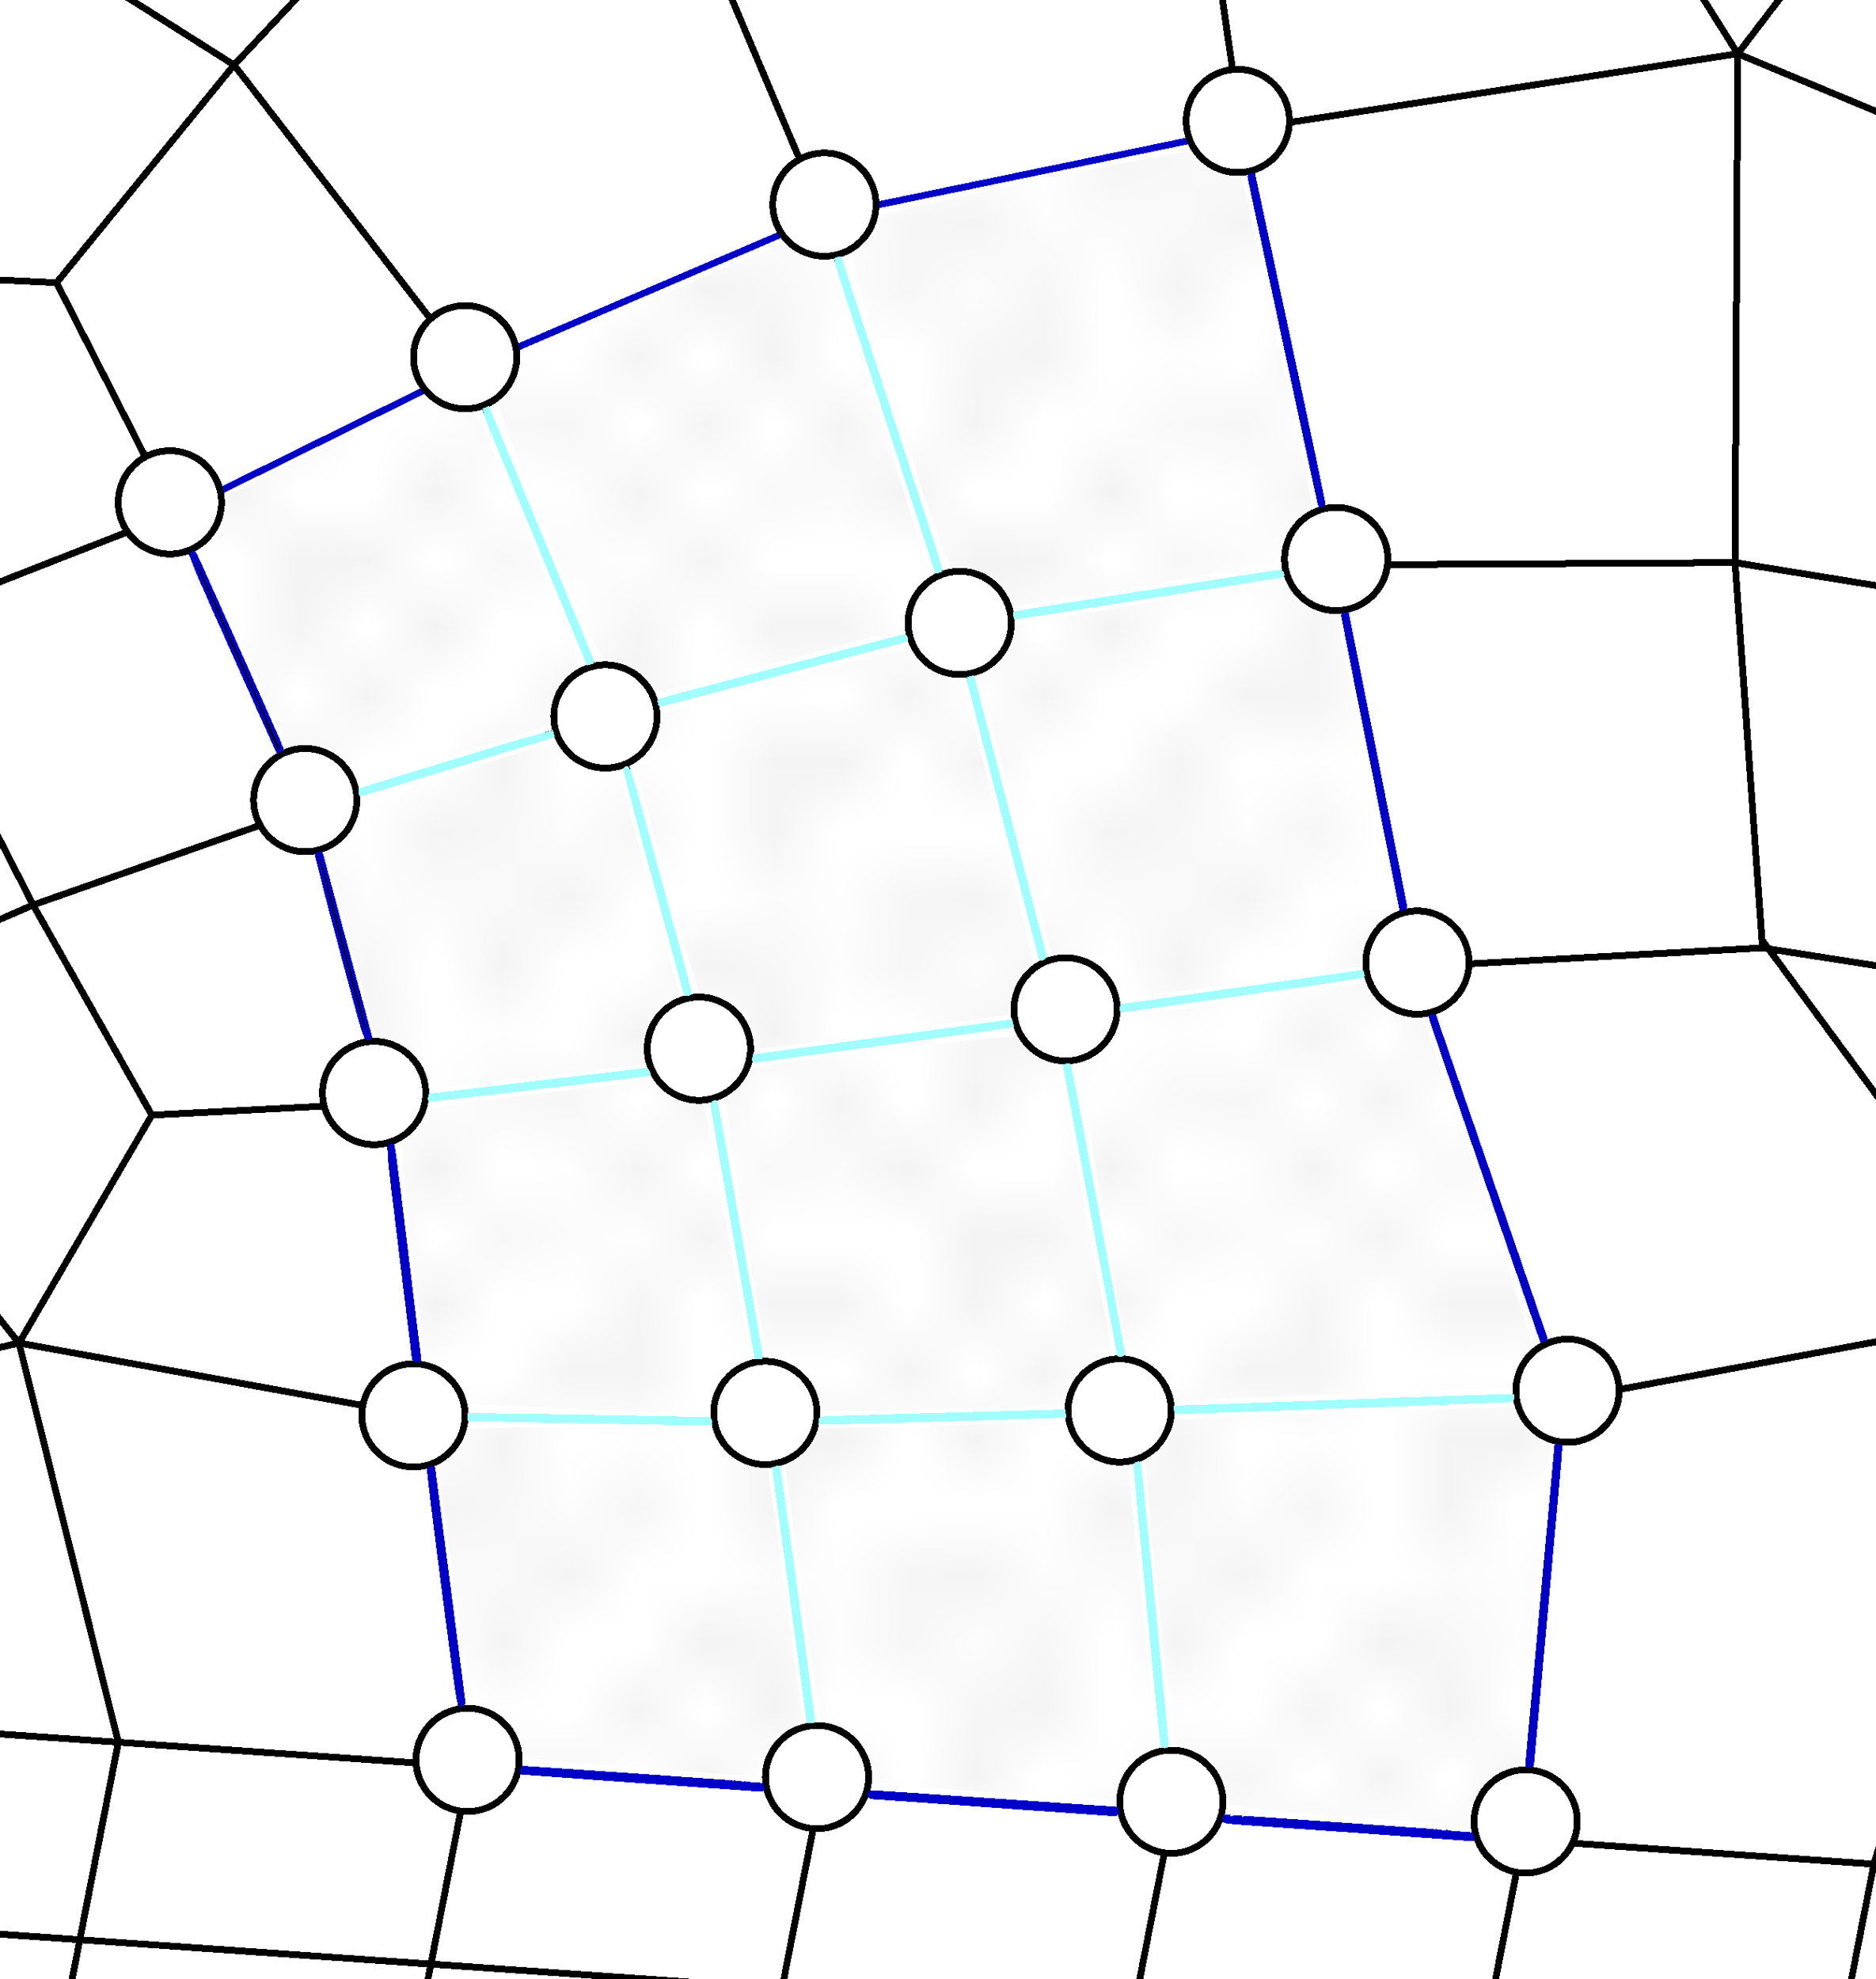 <?xml version="1.0" encoding="UTF-8" standalone="no"?>
<svg
   xmlns:dc="http://purl.org/dc/elements/1.1/"
   xmlns:cc="http://creativecommons.org/ns#"
   xmlns:rdf="http://www.w3.org/1999/02/22-rdf-syntax-ns#"
   xmlns:svg="http://www.w3.org/2000/svg"
   xmlns="http://www.w3.org/2000/svg"
   xmlns:sodipodi="http://sodipodi.sourceforge.net/DTD/sodipodi-0.dtd"
   xmlns:inkscape="http://www.inkscape.org/namespaces/inkscape"
   width="277.438"
   height="292.594"
   viewBox="0 0 277.438 292.594"
   id="svg31638"
   version="1.1"
   inkscape:version="0.48.3.1 r9886"
   sodipodi:docname="fringe-edges.svg">
  <sodipodi:namedview
     pagecolor="#ffffff"
     bordercolor="#666666"
     borderopacity="1"
     objecttolerance="10"
     gridtolerance="10"
     guidetolerance="10"
     inkscape:pageopacity="0"
     inkscape:pageshadow="2"
     inkscape:window-width="1301"
     inkscape:window-height="744"
     id="namedview33828"
     showgrid="false"
     fit-margin-top="-50"
     fit-margin-left="-60"
     fit-margin-right="-80"
     fit-margin-bottom="-45"
     inkscape:zoom="2.7479876"
     inkscape:cx="213.74612"
     inkscape:cy="122.15006"
     inkscape:window-x="65"
     inkscape:window-y="24"
     inkscape:window-maximized="1"
     inkscape:current-layer="g31646" />
  <title
     id="title31640">fringe-cells</title>
  <desc
     id="desc31642">
Creator: GL2PS 1.3.6, (C) 1999-2011 C. Geuzaine
For: Gmsh
CreationDate: Thu Jun 12 23:11:12 2014
</desc>
  <defs
     id="defs31644">
    <pattern
       inkscape:stockid="Polka dots, medium"
       id="Polkadots-med"
       patternTransform="translate(0,0) scale(10,10)"
       height="10"
       width="10"
       patternUnits="userSpaceOnUse"
       inkscape:collect="always">
      <circle
         id="circle46682"
         r="0.15"
         cy="0.810"
         cx="2.567"
         style="fill:black;stroke:none" />
      <circle
         id="circle46684"
         r="0.15"
         cy="2.33"
         cx="3.048"
         style="fill:black;stroke:none" />
      <circle
         id="circle46686"
         r="0.15"
         cy="2.415"
         cx="4.418"
         style="fill:black;stroke:none" />
      <circle
         id="circle46688"
         r="0.15"
         cy="3.029"
         cx="1.844"
         style="fill:black;stroke:none" />
      <circle
         id="circle46690"
         r="0.15"
         cy="1.363"
         cx="6.08"
         style="fill:black;stroke:none" />
      <circle
         id="circle46692"
         r="0.15"
         cy="4.413"
         cx="5.819"
         style="fill:black;stroke:none" />
      <circle
         id="circle46694"
         r="0.15"
         cy="4.048"
         cx="4.305"
         style="fill:black;stroke:none" />
      <circle
         id="circle46696"
         r="0.15"
         cy="3.045"
         cx="5.541"
         style="fill:black;stroke:none" />
      <circle
         id="circle46698"
         r="0.15"
         cy="5.527"
         cx="4.785"
         style="fill:black;stroke:none" />
      <circle
         id="circle46700"
         r="0.15"
         cy="5.184"
         cx="2.667"
         style="fill:black;stroke:none" />
      <circle
         id="circle46702"
         r="0.15"
         cy="1.448"
         cx="7.965"
         style="fill:black;stroke:none" />
      <circle
         id="circle46704"
         r="0.15"
         cy="5.049"
         cx="7.047"
         style="fill:black;stroke:none" />
      <circle
         id="circle46706"
         r="0.15"
         cy="0.895"
         cx="4.340"
         style="fill:black;stroke:none" />
      <circle
         id="circle46708"
         r="0.15"
         cy="0.340"
         cx="7.125"
         style="fill:black;stroke:none" />
      <circle
         id="circle46710"
         r="0.15"
         cy="1.049"
         cx="9.553"
         style="fill:black;stroke:none" />
      <circle
         id="circle46712"
         r="0.15"
         cy="2.689"
         cx="7.006"
         style="fill:black;stroke:none" />
      <circle
         id="circle46714"
         r="0.15"
         cy="2.689"
         cx="8.909"
         style="fill:black;stroke:none" />
      <circle
         id="circle46716"
         r="0.15"
         cy="4.407"
         cx="9.315"
         style="fill:black;stroke:none" />
      <circle
         id="circle46718"
         r="0.15"
         cy="3.870"
         cx="7.820"
         style="fill:black;stroke:none" />
      <circle
         id="circle46720"
         r="0.15"
         cy="5.948"
         cx="8.270"
         style="fill:black;stroke:none" />
      <circle
         id="circle46722"
         r="0.15"
         cy="7.428"
         cx="7.973"
         style="fill:black;stroke:none" />
      <circle
         id="circle46724"
         r="0.15"
         cy="8.072"
         cx="9.342"
         style="fill:black;stroke:none" />
      <circle
         id="circle46726"
         r="0.15"
         cy="9.315"
         cx="8.206"
         style="fill:black;stroke:none" />
      <circle
         id="circle46728"
         r="0.15"
         cy="9.475"
         cx="9.682"
         style="fill:black;stroke:none" />
      <circle
         id="circle46730"
         r="0.15"
         cy="6.186"
         cx="9.688"
         style="fill:black;stroke:none" />
      <circle
         id="circle46732"
         r="0.15"
         cy="6.296"
         cx="3.379"
         style="fill:black;stroke:none" />
      <circle
         id="circle46734"
         r="0.15"
         cy="8.204"
         cx="2.871"
         style="fill:black;stroke:none" />
      <circle
         id="circle46736"
         r="0.15"
         cy="8.719"
         cx="4.59"
         style="fill:black;stroke:none" />
      <circle
         id="circle46738"
         r="0.15"
         cy="9.671"
         cx="3.181"
         style="fill:black;stroke:none" />
      <circle
         id="circle46740"
         r="0.15"
         cy="7.315"
         cx="5.734"
         style="fill:black;stroke:none" />
      <circle
         id="circle46742"
         r="0.15"
         cy="6.513"
         cx="6.707"
         style="fill:black;stroke:none" />
      <circle
         id="circle46744"
         r="0.15"
         cy="9.670"
         cx="5.730"
         style="fill:black;stroke:none" />
      <circle
         id="circle46746"
         r="0.15"
         cy="8.373"
         cx="6.535"
         style="fill:black;stroke:none" />
      <circle
         id="circle46748"
         r="0.15"
         cy="7.154"
         cx="4.37"
         style="fill:black;stroke:none" />
      <circle
         id="circle46750"
         r="0.15"
         cy="7.25"
         cx="0.622"
         style="fill:black;stroke:none" />
      <circle
         id="circle46752"
         r="0.15"
         cy="5.679"
         cx="0.831"
         style="fill:black;stroke:none" />
      <circle
         id="circle46754"
         r="0.15"
         cy="8.519"
         cx="1.257"
         style="fill:black;stroke:none" />
      <circle
         id="circle46756"
         r="0.15"
         cy="6.877"
         cx="1.989"
         style="fill:black;stroke:none" />
      <circle
         id="circle46758"
         r="0.15"
         cy="3.181"
         cx="0.374"
         style="fill:black;stroke:none" />
      <circle
         id="circle46760"
         r="0.15"
         cy="1.664"
         cx="1.166"
         style="fill:black;stroke:none" />
      <circle
         id="circle46762"
         r="0.15"
         cy="0.093"
         cx="1.151"
         style="fill:black;stroke:none" />
      <circle
         id="circle46764"
         r="0.15"
         cy="10.093"
         cx="1.151"
         style="fill:black;stroke:none" />
      <circle
         id="circle46766"
         r="0.15"
         cy="4.451"
         cx="1.302"
         style="fill:black;stroke:none" />
      <circle
         id="circle46768"
         r="0.15"
         cy="3.763"
         cx="3.047"
         style="fill:black;stroke:none" />
    </pattern>
  </defs>
  <g
     shape-rendering="crispEdges"
     id="g31646"
     transform="translate(-400.625,-192.219)">
    <path
       style="fill:none;stroke:#000000;stroke-width:1"
       d="m 407.257,505.599 -51.925,-3.605"
       id="polyline32392"
       inkscape:connector-curvature="0" />
    <path
       style="fill:none;stroke:#000000;stroke-width:1"
       d="m 402.552,529.731 4.705,-24.132"
       id="polyline32416"
       inkscape:connector-curvature="0" />
    <path
       style="fill:none;stroke:#000000;stroke-width:1"
       d="m 412.431,479.053 -51.925,-3.605"
       id="polyline32424"
       inkscape:connector-curvature="0" />
    <path
       style="fill:none;stroke:#000000;stroke-width:1"
       d="m 407.257,505.599 5.174,-26.546"
       id="polyline32450"
       inkscape:connector-curvature="0" />
    <path
       style="fill:none;stroke:#000000;stroke-width:1"
       d="m 418.124,449.852 -51.925,-3.604 51.925,3.604"
       id="polyline32470"
       inkscape:connector-curvature="0" />
    <path
       style="fill:none;stroke:#000000;stroke-width:1"
       d="m 459.182,509.203 -51.925,-3.604"
       id="polyline32476"
       inkscape:connector-curvature="0" />
    <path
       style="fill:none;stroke:#000000;stroke-width:1"
       d="m 412.431,479.053 5.693,-29.201"
       id="polyline32484"
       inkscape:connector-curvature="0" />
    <path
       style="fill:none;stroke:#000000;stroke-width:1"
       d="m 403.439,390.819 -55.962,12.77"
       id="polyline32496"
       inkscape:connector-curvature="0" />
    <path
       style="fill:none;stroke:#000000;stroke-width:1"
       d="m 464.356,482.657 -51.925,-3.604"
       id="polyline32506"
       inkscape:connector-curvature="0" />
    <path
       style="fill:none;stroke:#000000;stroke-width:1"
       d="M 418.124,449.852 403.439,390.819"
       id="polyline32528"
       inkscape:connector-curvature="0" />
    <path
       style="fill:none;stroke:#000000;stroke-width:1"
       d="m 459.182,509.203 5.174,-26.546"
       id="polyline32530"
       inkscape:connector-curvature="0" />
    <path
       style="fill:none;stroke:#000000;stroke-width:1"
       d="m 365.486,343.492 37.953,47.327"
       id="polyline32544"
       inkscape:connector-curvature="0" />
    <path
       style="fill:none;stroke:#000000;stroke-width:1"
       d="m 470.049,453.456 -51.925,-3.604 51.925,3.604"
       id="polyline32558"
       inkscape:connector-curvature="0" />
    <path
       style="fill:none;stroke:#000000;stroke-width:1"
       d="m 464.356,482.657 5.693,-29.201"
       id="polyline32568"
       inkscape:connector-curvature="0" />
    <path
       style="fill:none;stroke:#000000;stroke-width:1"
       d="M 365.486,343.492 405.523,326.04"
       id="polyline32580"
       inkscape:connector-curvature="0" />
    <path
       style="fill:none;stroke:#000000;stroke-width:1"
       d="M 403.439,390.819 423.08,357.114"
       id="polyline32582"
       inkscape:connector-curvature="0" />
    <path
       style="fill:none;stroke:#000000;stroke-width:1"
       d="m 384.334,284.638 -43.556,14.894"
       id="polyline32588"
       inkscape:connector-curvature="0" />
    <path
       style="fill:none;stroke:#000000;stroke-width:1"
       d="m 516.282,486.261 -51.926,-3.604"
       id="polyline32590"
       inkscape:connector-curvature="0" />
    <path
       style="fill:none;stroke:#000000;stroke-width:1"
       d="M 463.285,401.677 403.439,390.819"
       id="polyline32592"
       inkscape:connector-curvature="0" />
    <path
       style="fill:none;stroke:#000000;stroke-width:1"
       d="m 463.285,401.677 6.764,51.779"
       id="polyline32612"
       inkscape:connector-curvature="0" />
    <path
       style="fill:none;stroke:#000000;stroke-width:1"
       d="m 511.107,512.807 5.175,-26.546"
       id="polyline32614"
       inkscape:connector-curvature="0" />
    <path
       style="fill:none;stroke:#000000;stroke-width:1"
       d="M 423.08,357.114 405.523,326.04"
       id="polyline32620"
       inkscape:connector-curvature="0" />
    <path
       style="fill:none;stroke:#000000;stroke-width:1"
       d="m 384.334,284.638 21.189,41.402"
       id="polyline32628"
       inkscape:connector-curvature="0" />
    <path
       style="fill:none;stroke:#000000;stroke-width:1"
       d="m 521.974,457.06 -51.925,-3.604 51.925,3.604"
       id="polyline32634"
       inkscape:connector-curvature="0" />
    <path
       style="fill:none;stroke:#000000;stroke-width:1"
       d="M 384.334,284.638 358.829,231.632"
       id="polyline32644"
       inkscape:connector-curvature="0" />
    <path
       style="fill:none;stroke:#000000;stroke-width:1"
       d="m 423.08,357.114 34.512,-1.791"
       id="polyline32648"
       inkscape:connector-curvature="0" />
    <path
       style="fill:none;stroke:#000000;stroke-width:1"
       d="m 516.282,486.261 5.692,-29.201"
       id="polyline32654"
       inkscape:connector-curvature="0" />
    <path
       style="fill:none;stroke:#000000;stroke-width:1"
       d="m 457.592,355.323 5.693,46.354"
       id="polyline32662"
       inkscape:connector-curvature="0" />
    <path
       style="fill:none;stroke:#000000;stroke-width:1"
       d="m 405.523,326.04 40.404,-14.185"
       id="polyline32668"
       inkscape:connector-curvature="0" />
    <path
       style="fill:none;stroke:#000000;stroke-width:1"
       d="m 568.207,489.865 -51.925,-3.604"
       id="polyline32674"
       inkscape:connector-curvature="0" />
    <path
       style="fill:none;stroke:#000000;stroke-width:1"
       d="m 426.396,268.171 -42.062,16.467"
       id="polyline32676"
       inkscape:connector-curvature="0" />
    <path
       style="fill:none;stroke:#000000;stroke-width:1"
       d="m 514.537,402.526 -51.252,-0.849"
       id="polyline32678"
       inkscape:connector-curvature="0" />
    <path
       style="fill:none;stroke:#000000;stroke-width:1"
       d="m 358.829,231.632 50.162,2.39"
       id="polyline32688"
       inkscape:connector-curvature="0" />
    <path
       style="fill:none;stroke:#000000;stroke-width:1"
       d="m 445.927,311.855 11.665,43.468"
       id="polyline32692"
       inkscape:connector-curvature="0" />
    <path
       style="fill:none;stroke:#000000;stroke-width:1"
       d="m 563.033,516.411 5.174,-26.546"
       id="polyline32696"
       inkscape:connector-curvature="0" />
    <path
       style="fill:none;stroke:#000000;stroke-width:1"
       d="m 514.537,402.526 7.437,54.534"
       id="polyline32698"
       inkscape:connector-curvature="0" />
    <path
       style="fill:none;stroke:#000000;stroke-width:1"
       d="m 358.829,231.632 22.292,-64.039"
       id="polyline32700"
       inkscape:connector-curvature="0" />
    <path
       style="fill:none;stroke:#000000;stroke-width:1"
       d="m 426.396,268.171 19.531,43.684"
       id="polyline32712"
       inkscape:connector-curvature="0" />
    <path
       style="fill:none;stroke:#000000;stroke-width:1"
       d="m 573.9,460.664 -51.926,-3.604 51.926,3.604"
       id="polyline32714"
       inkscape:connector-curvature="0" />
    <path
       style="fill:none;stroke:#000000;stroke-width:1"
       d="m 457.592,355.323 47.649,-5.617"
       id="polyline32722"
       inkscape:connector-curvature="0" />
    <path
       style="fill:none;stroke:#000000;stroke-width:1"
       d="m 408.991,234.022 17.405,34.149"
       id="polyline32726"
       inkscape:connector-curvature="0" />
    <path
       style="fill:none;stroke:#000000;stroke-width:1"
       d="M 568.207,489.865 573.9,460.664"
       id="polyline32734"
       inkscape:connector-curvature="0" />
    <path
       style="fill:none;stroke:#000000;stroke-width:1"
       d="m 514.537,402.526 -9.296,-52.82"
       id="polyline32744"
       inkscape:connector-curvature="0" />
    <path
       style="fill:none;stroke:#000000;stroke-width:1"
       d="M 445.927,311.855 491.16,297.977"
       id="polyline32750"
       inkscape:connector-curvature="0" />
    <path
       style="fill:none;stroke:#000000;stroke-width:1"
       d="m 620.133,493.469 -51.926,-3.604"
       id="polyline32756"
       inkscape:connector-curvature="0" />
    <path
       style="fill:none;stroke:#000000;stroke-width:1"
       d="m 568.002,400.956 -53.465,1.57"
       id="polyline32762"
       inkscape:connector-curvature="0" />
    <path
       style="fill:none;stroke:#000000;stroke-width:1"
       d="m 435.244,201.823 -26.253,32.199"
       id="polyline32768"
       inkscape:connector-curvature="0" />
    <path
       style="fill:none;stroke:#0000c6;stroke-width:1;stroke-opacity:1"
       d="m 469.936,246.674 -43.54,21.497"
       id="polyline32770"
       inkscape:connector-curvature="0" />
    <path
       style="fill:none;stroke:#000000;stroke-width:1"
       d="m 614.958,520.015 5.175,-26.546"
       id="polyline32780"
       inkscape:connector-curvature="0" />
    <path
       style="fill:none;stroke:#000000;stroke-width:1"
       d="M 505.241,349.706 491.16,297.977"
       id="polyline32782"
       inkscape:connector-curvature="0" />
    <path
       style="fill:none;stroke:#000000;stroke-width:1"
       d="m 381.121,167.593 54.123,34.23"
       id="polyline32784"
       inkscape:connector-curvature="0" />
    <path
       style="fill:none;stroke:#000000;stroke-width:1"
       d="m 573.9,460.664 -5.898,-59.708"
       id="polyline32786"
       inkscape:connector-curvature="0" />
    <path
       style="fill:none;stroke:#000000;stroke-width:1"
       d="m 625.825,464.268 -51.925,-3.604 51.925,3.604"
       id="polyline32798"
       inkscape:connector-curvature="0" />
    <path
       style="fill:none;stroke:#000000;stroke-width:1"
       d="M 491.16,297.977 469.936,246.674"
       id="polyline32806"
       inkscape:connector-curvature="0" />
    <path
       style="fill:none;stroke:#000000;stroke-width:1"
       d="m 557.134,342.665 -51.893,7.041"
       id="polyline32808"
       inkscape:connector-curvature="0" />
    <path
       style="fill:none;stroke:#000000;stroke-width:1"
       d="m 435.244,201.823 34.692,44.851"
       id="polyline32812"
       inkscape:connector-curvature="0" />
    <path
       style="fill:none;stroke:#000000;stroke-width:1"
       d="m 620.133,493.469 5.692,-29.201"
       id="polyline32816"
       inkscape:connector-curvature="0" />
    <path
       style="fill:none;stroke:#000000;stroke-width:1"
       d="m 557.134,342.665 10.868,58.291"
       id="polyline32830"
       inkscape:connector-curvature="0" />
    <path
       style="fill:none;stroke:#000000;stroke-width:1"
       d="m 672.058,497.073 -51.925,-3.604"
       id="polyline32834"
       inkscape:connector-curvature="0" />
    <path
       style="fill:none;stroke:#000000;stroke-width:1"
       d="M 542.077,284.581 491.16,297.977"
       id="polyline32838"
       inkscape:connector-curvature="0" />
    <path
       style="fill:none;stroke:#000000;stroke-width:1"
       d="m 666.883,523.619 5.175,-26.546"
       id="polyline32850"
       inkscape:connector-curvature="0" />
    <path
       style="fill:none;stroke:#000000;stroke-width:1"
       d="m 631.805,398.666 -63.803,2.29"
       id="polyline32852"
       inkscape:connector-curvature="0" />
    <path
       style="fill:none;stroke:#0000c6;stroke-width:1;stroke-opacity:1"
       d="m 469.936,246.674 52.491,-22.498"
       id="polyline32858"
       inkscape:connector-curvature="0" />
    <path
       style="fill:none;stroke:#000000;stroke-width:1"
       d="m 542.077,284.581 15.057,58.084"
       id="polyline32862"
       inkscape:connector-curvature="0" />
    <path
       style="fill:none;stroke:#000000;stroke-width:1"
       d="m 625.825,464.268 5.98,-65.602"
       id="polyline32870"
       inkscape:connector-curvature="0" />
    <path
       style="fill:none;stroke:#000000;stroke-width:1"
       d="m 677.75,467.872 -51.925,-3.604 51.925,3.604"
       id="polyline32872"
       inkscape:connector-curvature="0" />
    <path
       style="fill:none;stroke:#000000;stroke-width:1"
       d="m 435.244,201.823 53.583,-57.138"
       id="polyline32874"
       inkscape:connector-curvature="0" />
    <path
       style="fill:none;stroke:#000000;stroke-width:1"
       d="m 672.058,497.073 5.692,-29.201"
       id="polyline32884"
       inkscape:connector-curvature="0" />
    <path
       style="fill:none;stroke:#000000;stroke-width:1"
       d="m 609.9,335.185 -52.766,7.48"
       id="polyline32890"
       inkscape:connector-curvature="0" />
    <path
       style="fill:none;stroke:#000000;stroke-width:1"
       d="m 522.427,224.176 19.65,60.405"
       id="polyline32896"
       inkscape:connector-curvature="0" />
    <path
       style="fill:none;stroke:#000000;stroke-width:1"
       d="m 723.984,500.677 -51.926,-3.604"
       id="polyline32904"
       inkscape:connector-curvature="0" />
    <path
       style="fill:none;stroke:#000000;stroke-width:1"
       d="M 631.805,398.666 609.9,335.185"
       id="polyline32916"
       inkscape:connector-curvature="0" />
    <path
       style="fill:none;stroke:#000000;stroke-width:1"
       d="m 522.427,224.176 -33.6,-79.491"
       id="polyline32922"
       inkscape:connector-curvature="0" />
    <path
       style="fill:none;stroke:#000000;stroke-width:1"
       d="m 542.077,284.581 55.981,-8.82"
       id="polyline32926"
       inkscape:connector-curvature="0" />
    <path
       style="fill:none;stroke:#000000;stroke-width:1"
       d="m 677.75,467.872 24.666,-82.088"
       id="polyline32932"
       inkscape:connector-curvature="0"
       sodipodi:nodetypes="cc" />
    <path
       style="fill:none;stroke:#000000;stroke-width:1"
       d="m 729.676,471.477 -51.926,-3.605 51.926,3.605"
       id="polyline32942"
       inkscape:connector-curvature="0" />
    <path
       style="fill:none;stroke:#000000;stroke-width:1"
       d="M 598.058,275.761 609.9,335.185"
       id="polyline32952"
       inkscape:connector-curvature="0" />
    <path
       style="fill:none;stroke:#0000c6;stroke-width:1;stroke-opacity:1"
       d="m 522.427,224.176 61.775,-12.763"
       id="polyline32962"
       inkscape:connector-curvature="0" />
    <path
       style="fill:none;stroke:#000000;stroke-width:1"
       d="M 661.281,332.388 609.9,335.185"
       id="polyline32970"
       inkscape:connector-curvature="0" />
    <path
       style="fill:none;stroke:#000000;stroke-width:1"
       d="m 584.202,211.413 13.856,64.348"
       id="polyline32996"
       inkscape:connector-curvature="0" />
    <path
       style="fill:none;stroke:#000000;stroke-width:1"
       d="M 630.796,399.416 701.741,386.233"
       id="polyline33002"
       inkscape:connector-curvature="0"
       sodipodi:nodetypes="cc" />
    <path
       style="fill:none;stroke:#000000;stroke-width:1"
       d="m 598.058,275.761 59.161,-0.347"
       id="polyline33018"
       inkscape:connector-curvature="0" />
    <path
       style="fill:none;stroke:#000000;stroke-width:1"
       d="m 657.219,275.414 4.062,56.974"
       id="polyline33034"
       inkscape:connector-curvature="0" />
    <path
       style="fill:none;stroke:#000000;stroke-width:1"
       d="M 584.202,211.413 574.186,142.277"
       id="polyline33042"
       inkscape:connector-curvature="0" />
    <path
       style="fill:none;stroke:#000000;stroke-width:1"
       d="m 661.281,332.388 51.339,8.013"
       id="polyline33044"
       inkscape:connector-curvature="0" />
    <path
       style="fill:none;stroke:#000000;stroke-width:1"
       d="m 701.741,386.233 56.084,30.242"
       id="polyline33046"
       inkscape:connector-curvature="0" />
    <path
       style="fill:none;stroke:#000000;stroke-width:1"
       d="m 712.62,340.401 -10.879,45.832"
       id="polyline33050"
       inkscape:connector-curvature="0" />
    <path
       style="fill:none;stroke:#000000;stroke-width:1"
       d="m 657.616,200.164 -73.414,11.249"
       id="polyline33068"
       inkscape:connector-curvature="0" />
    <path
       style="fill:none;stroke:#000000;stroke-width:1"
       d="m 657.219,275.414 0.397,-75.25"
       id="polyline33088"
       inkscape:connector-curvature="0" />
    <path
       style="fill:none;stroke:#000000;stroke-width:1"
       d="m 718.066,285.322 -60.847,-9.908"
       id="polyline33090"
       inkscape:connector-curvature="0" />
    <path
       style="fill:none;stroke:#000000;stroke-width:1"
       d="m 623.594,146.052 34.022,54.112"
       id="polyline33128"
       inkscape:connector-curvature="0" />
    <path
       style="fill:none;stroke:#000000;stroke-width:1"
       d="m 657.616,200.164 70.32,29.271 -9.87,55.887"
       id="polyline33154"
       inkscape:connector-curvature="0" />
    <path
       style="fill:none;stroke:#000000;stroke-width:1"
       d="m 700.158,144.459 -42.542,55.705"
       id="polyline33182"
       inkscape:connector-curvature="0" />
    <path
       style="fill:none;stroke:#000000;stroke-width:1"
       d="m 700.158,144.459 50.167,33.609"
       id="polyline33250"
       inkscape:connector-curvature="0" />
    <path
       style="fill:url(#Polkadots-med);fill-opacity:1;fill-rule:nonzero;stroke:none"
       d="m 437.424,289.554 c -5.032,-11.27 -8.927,-20.694 -8.655,-20.941 2.84,-2.587 39.719,-19.611 40.545,-18.716 0.607,0.658 5.372,11.557 10.589,24.222 6.082,14.763 8.883,23.23 7.807,23.594 -2.923,0.989 -40.454,12.333 -40.803,12.333 -0.184,0 -4.451,-9.221 -9.483,-20.491 z"
       id="path35430"
       inkscape:connector-curvature="0" />
    <path
       style="fill:url(#Polkadots-med);fill-opacity:1;fill-rule:nonzero;stroke:none"
       d="m 481.862,271.919 c -5.324,-12.964 -9.184,-24.054 -8.578,-24.645 0.606,-0.591 11.746,-5.647 24.755,-11.235 l 23.652,-10.159 9.254,28.619 c 5.09,15.74 9.153,28.759 9.03,28.93 -0.456,0.634 -44.398,12.061 -46.379,12.061 -1.285,0 -5.678,-8.823 -11.734,-23.57 z"
       id="path35432"
       inkscape:connector-curvature="0" />
    <path
       style="fill:url(#Polkadots-med);fill-opacity:1;fill-rule:nonzero;stroke:none"
       d="m 533.677,254.377 c -4.92,-15.406 -8.482,-28.436 -7.917,-28.954 0.565,-0.519 13.629,-3.522 29.03,-6.673 24.567,-5.027 28.09,-5.448 28.717,-3.433 1.038,3.333 12.422,56.608 12.422,58.134 0,1.123 -44.97,9.018 -51.035,8.96 -1.666,-0.016 -4.66,-7.499 -11.217,-28.033 l 0,0 z"
       id="path35434"
       inkscape:connector-curvature="0" />
    <path
       style="fill:url(#Polkadots-med);fill-opacity:1;fill-rule:nonzero;stroke:none"
       d="m 556.495,334.427 c -3.541,-12.873 -12.634,-48.408 -12.44,-48.62 0.111,-0.122 12.086,-2.123 26.612,-4.448 l 26.41,-4.226 5.709,28.567 5.709,28.567 -23.385,3.21 c -12.862,1.765 -24.179,3.193 -25.149,3.173 -0.97,-0.02 -2.529,-2.821 -3.465,-6.223 z"
       id="path35436"
       inkscape:connector-curvature="0" />
    <path
       style="fill:url(#Polkadots-med);fill-opacity:1;fill-rule:nonzero;stroke:none"
       d="m 499.922,325.045 c -3.406,-12.565 -6.479,-23.589 -6.828,-24.499 -0.405,-1.055 8.091,-3.92 23.488,-7.921 13.267,-3.447 24.315,-6.015 24.549,-5.705 0.812,1.071 14.197,54.022 13.756,54.42 -0.475,0.429 -44.594,6.551 -47.208,6.551 -0.861,0 -4.352,-10.281 -7.758,-22.846 z"
       id="path35438"
       inkscape:connector-curvature="0" />
    <path
       style="fill:url(#Polkadots-med);fill-opacity:1;fill-rule:nonzero;stroke:none"
       d="m 453.281,334.567 c -2.801,-10.685 -5.094,-20.022 -5.095,-20.749 -9.6e-4,-1.205 41.462,-14.651 42.131,-13.662 0.159,0.235 3.225,11.286 6.813,24.557 l 6.524,24.129 -16.817,1.815 c -9.249,0.998 -19.437,2.158 -22.639,2.576 l -5.822,0.761 -5.094,-19.428 0,0 z"
       id="path35440"
       inkscape:connector-curvature="0" />
    <path
       style="fill:url(#Polkadots-med);fill-opacity:1;fill-rule:nonzero;stroke:none"
       d="m 481.665,400.364 -17.467,-0.799 -2.514,-21.018 c -1.383,-11.56 -2.218,-21.314 -1.856,-21.676 0.711,-0.711 43.415,-5.916 44.064,-5.371 0.308,0.259 9.064,48.428 9.068,49.885 10e-4,0.379 -2.434,0.299 -31.295,-1.021 z"
       id="path35442"
       inkscape:connector-curvature="0" />
    <path
       style="fill:url(#Polkadots-med);fill-opacity:1;fill-rule:nonzero;stroke:none"
       d="m 494.518,453.577 c -12.145,-0.886 -22.41,-1.941 -22.812,-2.345 -0.58,-0.583 -6.781,-43.698 -6.781,-47.144 0,-0.486 10.795,-0.883 23.99,-0.883 23.691,0 23.999,0.041 24.724,3.275 0.748,3.34 6.6,45.872 6.6,47.972 0,0.635 -0.819,1.061 -1.82,0.946 -1.001,-0.115 -11.756,-0.934 -23.901,-1.82 z"
       id="path35444"
       inkscape:connector-curvature="0" />
    <path
       style="fill:url(#Polkadots-med);fill-opacity:1;fill-rule:nonzero;stroke:none"
       d="m 540.657,456.774 c -9.185,-0.732 -16.927,-1.558 -17.204,-1.835 -0.573,-0.573 -7.583,-50.789 -7.141,-51.155 0.407,-0.337 50.506,-1.553 50.506,-1.226 0,1.347 4.542,45.035 5.175,49.773 l 0.826,6.186 -7.731,-0.206 c -4.252,-0.113 -15.246,-0.805 -24.431,-1.537 z"
       id="path35446"
       inkscape:connector-curvature="0" />
    <path
       style="fill:url(#Polkadots-med);fill-opacity:1;fill-rule:nonzero;stroke:none"
       d="m 515.125,398.204 c -2.369,-10.687 -8.05,-46.369 -7.474,-46.945 1.7,-1.7 48.268,-7.09 48.639,-5.629 0.804,3.166 10.179,53.943 9.994,54.128 -0.107,0.106 -11.511,0.476 -25.343,0.823 -24.481,0.613 -25.167,0.55 -25.815,-2.376 z"
       id="path35448"
       inkscape:connector-curvature="0" />
    <path
       style="fill:url(#Polkadots-med);fill-opacity:1;fill-rule:nonzero;stroke:none"
       d="m 599.274,460.855 c -12.171,-0.886 -22.72,-2.265 -23.44,-3.066 -1.267,-1.407 -6.896,-54.314 -5.879,-55.261 0.277,-0.258 14.066,-0.945 30.644,-1.527 l 30.141,-1.059 -0.671,4.906 c -0.845,6.181 -5.025,52.484 -5.025,55.669 0,1.302 -0.819,2.273 -1.82,2.158 -1.001,-0.115 -11.778,-0.934 -23.949,-1.82 l 0,0 z"
       id="path35450"
       inkscape:connector-curvature="0" />
    <path
       style="fill:url(#Polkadots-med);fill-opacity:1;fill-rule:nonzero;stroke:none"
       d="m 568.979,398.394 c -2.422,-7.045 -10.096,-54.877 -8.81,-54.911 0.855,-0.023 12.035,-1.583 24.844,-3.469 12.809,-1.885 23.492,-3.248 23.738,-3.028 1.003,0.894 20.691,59.392 20.166,59.917 -0.313,0.313 -11.629,0.902 -25.147,1.308 -13.518,0.407 -26.742,1.006 -29.386,1.331 -2.903,0.357 -5.044,-0.098 -5.405,-1.149 z"
       id="path35452"
       inkscape:connector-curvature="0" />
    <path
       inkscape:connector-curvature="0"
       style="fill:none;stroke:#000000;stroke-width:1"
       d="m 661.192,331.199 40.795,55.293"
       id="polyline33050-8"
       sodipodi:nodetypes="cc" />
    <path
       style="fill:#00ffff;fill-opacity:1;fill-rule:nonzero;stroke:none"
       d=""
       id="path35572"
       inkscape:connector-curvature="0" />
    <path
       style="fill:#00ffff;fill-opacity:1;fill-rule:nonzero;stroke:none"
       d=""
       id="path35590"
       inkscape:connector-curvature="0" />
    <path
       transform="translate(291.699,332.837)"
       sodipodi:type="arc"
       style="fill:#ffffff;fill-opacity:1;stroke:#000000;stroke-opacity:1;display:inline"
       id="path13397-3-26"
       sodipodi:cx="334.55743"
       sodipodi:cy="128.72235"
       sodipodi:rx="7.6324892"
       sodipodi:ry="7.6324892"
       d="m 342.19,128.722 a 7.632,7.632 0 1 1 -15.265,0 7.632,7.632 0 1 1 15.265,0 z" />
    <path
       transform="translate(239.297,329.925)"
       sodipodi:type="arc"
       style="fill:#ffffff;fill-opacity:1;stroke:#000000;stroke-opacity:1;display:inline"
       id="path13397-3-26-8"
       sodipodi:cx="334.55743"
       sodipodi:cy="128.72235"
       sodipodi:rx="7.6324892"
       sodipodi:ry="7.6324892"
       d="m 342.19,128.722 a 7.632,7.632 0 1 1 -15.265,0 7.632,7.632 0 1 1 15.265,0 z" />
    <path
       transform="translate(186.895,326.286)"
       sodipodi:type="arc"
       style="fill:#ffffff;fill-opacity:1;stroke:#000000;stroke-opacity:1;display:inline"
       id="path13397-3-26-4"
       sodipodi:cx="334.55743"
       sodipodi:cy="128.72235"
       sodipodi:rx="7.6324892"
       sodipodi:ry="7.6324892"
       d="m 342.19,128.722 a 7.632,7.632 0 1 1 -15.265,0 7.632,7.632 0 1 1 15.265,0 z" />
    <path
       transform="translate(135.221,323.739)"
       sodipodi:type="arc"
       style="fill:#ffffff;fill-opacity:1;stroke:#000000;stroke-opacity:1;display:inline"
       id="path13397-3-26-2"
       sodipodi:cx="334.55743"
       sodipodi:cy="128.72235"
       sodipodi:rx="7.6324892"
       sodipodi:ry="7.6324892"
       d="m 342.19,128.722 a 7.632,7.632 0 1 1 -15.265,0 7.632,7.632 0 1 1 15.265,0 z" />
    <path
       transform="translate(127.215,272.793)"
       sodipodi:type="arc"
       style="fill:#ffffff;fill-opacity:1;stroke:#000000;stroke-opacity:1;display:inline"
       id="path13397-3-26-89"
       sodipodi:cx="334.55743"
       sodipodi:cy="128.72235"
       sodipodi:rx="7.6324892"
       sodipodi:ry="7.6324892"
       d="m 342.19,128.722 a 7.632,7.632 0 1 1 -15.265,0 7.632,7.632 0 1 1 15.265,0 z" />
    <path
       transform="translate(179.253,272.429)"
       sodipodi:type="arc"
       style="fill:#ffffff;fill-opacity:1;stroke:#000000;stroke-opacity:1;display:inline"
       id="path13397-3-26-47"
       sodipodi:cx="334.55743"
       sodipodi:cy="128.72235"
       sodipodi:rx="7.6324892"
       sodipodi:ry="7.6324892"
       d="m 342.19,128.722 a 7.632,7.632 0 1 1 -15.265,0 7.632,7.632 0 1 1 15.265,0 z" />
    <path
       transform="translate(231.655,272.065)"
       sodipodi:type="arc"
       style="fill:#ffffff;fill-opacity:1;stroke:#000000;stroke-opacity:1;display:inline"
       id="path13397-3-26-1"
       sodipodi:cx="334.55743"
       sodipodi:cy="128.72235"
       sodipodi:rx="7.6324892"
       sodipodi:ry="7.6324892"
       d="m 342.19,128.722 a 7.632,7.632 0 1 1 -15.265,0 7.632,7.632 0 1 1 15.265,0 z" />
    <path
       transform="translate(297.886,269.154)"
       sodipodi:type="arc"
       style="fill:#ffffff;fill-opacity:1;stroke:#000000;stroke-opacity:1;display:inline"
       id="path13397-3-26-18"
       sodipodi:cx="334.55743"
       sodipodi:cy="128.72235"
       sodipodi:rx="7.6324892"
       sodipodi:ry="7.6324892"
       d="m 342.19,128.722 a 7.632,7.632 0 1 1 -15.265,0 7.632,7.632 0 1 1 15.265,0 z" />
    <path
       transform="translate(275.688,205.835)"
       sodipodi:type="arc"
       style="fill:#ffffff;fill-opacity:1;stroke:#000000;stroke-opacity:1;display:inline"
       id="path13397-3-26-81"
       sodipodi:cx="334.55743"
       sodipodi:cy="128.72235"
       sodipodi:rx="7.6324892"
       sodipodi:ry="7.6324892"
       d="m 342.19,128.722 a 7.632,7.632 0 1 1 -15.265,0 7.632,7.632 0 1 1 15.265,0 z" />
    <path
       transform="translate(223.65,212.749)"
       sodipodi:type="arc"
       style="fill:#ffffff;fill-opacity:1;stroke:#000000;stroke-opacity:1;display:inline"
       id="path13397-3-26-0"
       sodipodi:cx="334.55743"
       sodipodi:cy="128.72235"
       sodipodi:rx="7.6324892"
       sodipodi:ry="7.6324892"
       d="m 342.19,128.722 a 7.632,7.632 0 1 1 -15.265,0 7.632,7.632 0 1 1 15.265,0 z" />
    <path
       transform="translate(169.428,218.571)"
       sodipodi:type="arc"
       style="fill:#ffffff;fill-opacity:1;stroke:#000000;stroke-opacity:1;display:inline"
       id="path13397-3-26-9"
       sodipodi:cx="334.55743"
       sodipodi:cy="128.72235"
       sodipodi:rx="7.6324892"
       sodipodi:ry="7.6324892"
       d="m 342.19,128.722 a 7.632,7.632 0 1 1 -15.265,0 7.632,7.632 0 1 1 15.265,0 z" />
    <path
       transform="translate(121.393,225.121)"
       sodipodi:type="arc"
       style="fill:#ffffff;fill-opacity:1;stroke:#000000;stroke-opacity:1;display:inline"
       id="path13397-3-26-23"
       sodipodi:cx="334.55743"
       sodipodi:cy="128.72235"
       sodipodi:rx="7.6324892"
       sodipodi:ry="7.6324892"
       d="m 342.19,128.722 a 7.632,7.632 0 1 1 -15.265,0 7.632,7.632 0 1 1 15.265,0 z" />
    <path
       transform="translate(111.204,181.817)"
       sodipodi:type="arc"
       style="fill:#ffffff;fill-opacity:1;stroke:#000000;stroke-opacity:1;display:inline"
       id="path13397-3-26-816"
       sodipodi:cx="334.55743"
       sodipodi:cy="128.72235"
       sodipodi:rx="7.6324892"
       sodipodi:ry="7.6324892"
       d="m 342.19,128.722 a 7.632,7.632 0 1 1 -15.265,0 7.632,7.632 0 1 1 15.265,0 z" />
    <path
       transform="translate(155.6,169.444)"
       sodipodi:type="arc"
       style="fill:#ffffff;fill-opacity:1;stroke:#000000;stroke-opacity:1;display:inline"
       id="path13397-3-26-01"
       sodipodi:cx="334.55743"
       sodipodi:cy="128.72235"
       sodipodi:rx="7.6324892"
       sodipodi:ry="7.6324892"
       d="m 342.19,128.722 a 7.632,7.632 0 1 1 -15.265,0 7.632,7.632 0 1 1 15.265,0 z" />
    <path
       transform="translate(208.002,155.616)"
       sodipodi:type="arc"
       style="fill:#ffffff;fill-opacity:1;stroke:#000000;stroke-opacity:1;display:inline"
       id="path13397-3-26-6"
       sodipodi:cx="334.55743"
       sodipodi:cy="128.72235"
       sodipodi:rx="7.6324892"
       sodipodi:ry="7.6324892"
       d="m 342.19,128.722 a 7.632,7.632 0 1 1 -15.265,0 7.632,7.632 0 1 1 15.265,0 z" />
    <path
       transform="translate(263.679,146.155)"
       sodipodi:type="arc"
       style="fill:#ffffff;fill-opacity:1;stroke:#000000;stroke-opacity:1;display:inline"
       id="path13397-3-26-25"
       sodipodi:cx="334.55743"
       sodipodi:cy="128.72235"
       sodipodi:rx="7.6324892"
       sodipodi:ry="7.6324892"
       d="m 342.19,128.722 a 7.632,7.632 0 1 1 -15.265,0 7.632,7.632 0 1 1 15.265,0 z" />
    <path
       transform="translate(249.123,81.38)"
       sodipodi:type="arc"
       style="fill:#ffffff;fill-opacity:1;stroke:#000000;stroke-opacity:1;display:inline"
       id="path13397-3-26-5"
       sodipodi:cx="334.55743"
       sodipodi:cy="128.72235"
       sodipodi:rx="7.6324892"
       sodipodi:ry="7.6324892"
       d="m 342.19,128.722 a 7.632,7.632 0 1 1 -15.265,0 7.632,7.632 0 1 1 15.265,0 z" />
    <path
       transform="translate(187.987,93.753)"
       sodipodi:type="arc"
       style="fill:#ffffff;fill-opacity:1;stroke:#000000;stroke-opacity:1;display:inline"
       id="path13397-3-26-48"
       sodipodi:cx="334.55743"
       sodipodi:cy="128.72235"
       sodipodi:rx="7.6324892"
       sodipodi:ry="7.6324892"
       d="m 342.19,128.722 a 7.632,7.632 0 1 1 -15.265,0 7.632,7.632 0 1 1 15.265,0 z" />
    <path
       transform="translate(134.857,116.314)"
       sodipodi:type="arc"
       style="fill:#ffffff;fill-opacity:1;stroke:#000000;stroke-opacity:1;display:inline"
       id="path13397-3-26-7"
       sodipodi:cx="334.55743"
       sodipodi:cy="128.72235"
       sodipodi:rx="7.6324892"
       sodipodi:ry="7.6324892"
       d="m 342.19,128.722 a 7.632,7.632 0 1 1 -15.265,0 7.632,7.632 0 1 1 15.265,0 z" />
    <path
       transform="translate(91.189,137.785)"
       sodipodi:type="arc"
       style="fill:#ffffff;fill-opacity:1;stroke:#000000;stroke-opacity:1;display:inline"
       id="path13397-3-26-10"
       sodipodi:cx="334.55743"
       sodipodi:cy="128.72235"
       sodipodi:rx="7.6324892"
       sodipodi:ry="7.6324892"
       d="m 342.19,128.722 a 7.632,7.632 0 1 1 -15.265,0 7.632,7.632 0 1 1 15.265,0 z" />
    <path
       style="fill:none;stroke:#0000c6;stroke-width:0.546;stroke-miterlimit:4;stroke-opacity:1;stroke-dasharray:none;stroke-dashoffset:0"
       d="m 198.676,110.377 c -5.821,-13.012 -6.46,-14.533 -6.193,-14.74 0.253,-0.195 0.334,-0.162 0.534,0.221 0.429,0.819 12.786,28.527 12.786,28.67 0,0.109 -0.434,0.366 -0.606,0.36 -0.017,-7.3e-4 -2.951,-6.53 -6.521,-14.511 l 0,0 z"
       id="path45551"
       inkscape:connector-curvature="0"
       transform="translate(236.517,178.45)" />
    <path
       style="fill:none;stroke:#0000c6;stroke-width:0.546;stroke-miterlimit:4;stroke-opacity:1;stroke-dasharray:none;stroke-dashoffset:0"
       d="m 214.477,153.826 c -1.985,-7.402 -3.556,-13.542 -3.492,-13.646 0.11,-0.178 0.641,-0.273 0.641,-0.115 0,0.078 7.039,26.357 7.205,26.901 0.073,0.24 -0.007,0.318 -0.324,0.318 -0.405,-3.6e-4 -0.568,-0.547 -4.03,-13.458 l 0,0 z"
       id="path45553"
       inkscape:connector-curvature="0"
       transform="translate(236.517,178.45)" />
    <path
       style="fill:#0000c6;fill-opacity:1;stroke:#0000c6;stroke-width:0.546;stroke-miterlimit:4;stroke-opacity:1;stroke-dasharray:none;stroke-dashoffset:0"
       d="m 258.752,277.173 c -9.557,-0.682 -17.397,-1.245 -17.422,-1.252 -0.025,-0.007 -0.045,-0.176 -0.045,-0.376 0,-0.225 0.122,-0.364 0.318,-0.365 0.419,-0.002 35.064,2.4 35.094,2.432 0.013,0.014 0.08,0.21 0.149,0.435 0.106,0.346 0.061,0.406 -0.296,0.387 -0.232,-0.012 -8.241,-0.58 -17.798,-1.261 z"
       id="path45559"
       inkscape:connector-curvature="0"
       transform="translate(236.517,178.45)" />
    <path
       style="fill:#0000c6;fill-opacity:1;stroke:#0000c6;stroke-width:0.546;stroke-miterlimit:4;stroke-opacity:1;stroke-dasharray:none;stroke-dashoffset:0"
       d="m 311.085,280.805 c -9.557,-0.682 -17.602,-1.245 -17.877,-1.252 -0.375,-0.009 -0.5,-0.104 -0.5,-0.376 0,-0.308 0.121,-0.364 0.788,-0.364 0.433,0 8.437,0.532 17.786,1.182 9.349,0.65 17.223,1.182 17.498,1.183 0.412,3.8e-4 0.5,0.081 0.5,0.455 0,0.357 -0.088,0.45 -0.409,0.433 -0.225,-0.012 -8.229,-0.58 -17.786,-1.261 z"
       id="path45563"
       inkscape:connector-curvature="0"
       transform="translate(236.517,178.45)" />
    <path
       style="fill:#0000c6;fill-opacity:1;fill-rule:nonzero;stroke:#0000c6;stroke-width:0.546;stroke-miterlimit:4;stroke-opacity:1;stroke-dasharray:none;stroke-dashoffset:0"
       d="m 369.309,284.859 c -6.705,-0.478 -14.914,-1.055 -18.243,-1.283 -5.95,-0.408 -6.05,-0.421 -5.936,-0.792 0.064,-0.207 0.126,-0.39 0.139,-0.406 0.032,-0.041 36.394,2.494 36.43,2.54 0.016,0.02 0.086,0.221 0.155,0.446 0.088,0.285 0.053,0.403 -0.114,0.387 -0.132,-0.012 -5.726,-0.413 -12.43,-0.891 z"
       id="path45579"
       inkscape:connector-curvature="0"
       transform="translate(236.517,178.45)" />
    <path
       style="fill:#0000c6;fill-opacity:1;fill-rule:nonzero;stroke:#0000c6;stroke-width:0.546;stroke-miterlimit:4;stroke-opacity:1;stroke-dasharray:none;stroke-dashoffset:0"
       d=""
       id="path45581"
       inkscape:connector-curvature="0"
       transform="translate(236.517,178.45)" />
    <path
       style="fill:#0000c6;fill-opacity:1;fill-rule:nonzero;stroke:#0000c6;stroke-width:0.546;stroke-miterlimit:4;stroke-opacity:1;stroke-dasharray:none;stroke-dashoffset:0"
       d="m 225.613,214.868 c -0.175,-0.046 -0.318,-0.149 -0.318,-0.229 0,-0.08 -0.86,-7.131 -1.912,-15.668 -1.917,-15.567 -1.937,-15.803 -1.321,-15.816 0.213,-0.004 0.227,0.101 2.135,15.827 1.002,8.256 1.861,15.236 1.91,15.511 0.049,0.275 0.03,0.491 -0.043,0.479 -0.073,-0.012 -0.275,-0.059 -0.45,-0.104 l 0,0 z"
       id="path45589"
       inkscape:connector-curvature="0"
       transform="translate(236.517,178.45)" />
    <path
       style="fill:#0000c6;fill-opacity:1;fill-rule:nonzero;stroke:#0000c6;stroke-width:0.546;stroke-miterlimit:4;stroke-opacity:1;stroke-dasharray:none;stroke-dashoffset:0"
       d="m 229.683,248.672 c -1.239,-9.505 -2.203,-17.409 -2.143,-17.565 0.112,-0.293 0.666,-0.402 0.666,-0.131 0,0.084 0.977,7.637 2.171,16.785 1.194,9.148 2.197,16.96 2.229,17.36 0.049,0.613 10e-6,0.736 -0.307,0.78 -0.349,0.05 -0.459,-0.673 -2.616,-17.229 l 0,0 z"
       id="path45591"
       inkscape:connector-curvature="0"
       transform="translate(236.517,178.45)" />
    <path
       style="fill:#0000c6;fill-opacity:1;fill-rule:nonzero;stroke:#0000c6;stroke-width:0.386;stroke-miterlimit:4;stroke-opacity:1;stroke-dasharray:none;stroke-dashoffset:0"
       d="M 359.179,88.332 C 358.929,87.333 348.723,39.786 348.753,39.756 c 0.02,-0.02 0.204,-0.085 0.408,-0.143 l 0.371,-0.106 5.25,24.382 c 2.887,13.41 5.203,24.424 5.146,24.477 -0.057,0.052 -0.232,0.134 -0.388,0.181 -0.228,0.069 -0.3,0.026 -0.361,-0.215 z"
       id="path45605"
       inkscape:connector-curvature="0"
       transform="translate(236.517,178.45)" />
    <path
       style="fill:#0000c6;fill-opacity:1;fill-rule:nonzero;stroke:#0000c6;stroke-width:0.386;stroke-miterlimit:4;stroke-opacity:1;stroke-dasharray:none;stroke-dashoffset:0"
       d="m 366.917,126.479 c -2.389,-11.992 -4.324,-21.823 -4.301,-21.846 0.023,-0.023 0.212,-0.061 0.419,-0.084 l 0.377,-0.042 4.336,21.743 c 2.385,11.959 4.321,21.76 4.304,21.78 -0.018,0.02 -0.203,0.085 -0.411,0.145 l -0.379,0.109 -4.343,-21.804 0,0 z"
       id="path45607"
       inkscape:connector-curvature="0"
       transform="translate(236.517,178.45)" />
    <path
       style="fill:#0000c6;fill-opacity:1;fill-rule:nonzero;stroke:#0000c6;stroke-width:0.386;stroke-miterlimit:4;stroke-opacity:1;stroke-dasharray:none;stroke-dashoffset:0"
       d="m 392.048,212.098 c -0.004,-0.018 -3.729,-10.801 -8.278,-23.963 -4.549,-13.162 -8.237,-23.967 -8.196,-24.01 0.042,-0.044 0.223,-0.114 0.402,-0.156 l 0.326,-0.076 8.219,23.83 c 4.52,13.106 8.24,23.892 8.267,23.967 0.027,0.076 -0.101,0.206 -0.284,0.289 -0.332,0.151 -0.443,0.18 -0.456,0.119 l 0,0 z"
       id="path45609"
       inkscape:connector-curvature="0"
       transform="translate(236.517,178.45)" />
    <path
       style="fill:#0000c6;fill-opacity:1;fill-rule:nonzero;stroke:#0000c6;stroke-width:0.386;stroke-miterlimit:4;stroke-opacity:1;stroke-dasharray:none;stroke-dashoffset:0"
       d="m 389.874,274.755 c 0.004,-0.088 0.977,-10.756 2.162,-23.705 l 2.154,-23.545 0.363,0.026 c 0.199,0.015 0.392,0.055 0.427,0.091 0.035,0.035 -0.898,10.619 -2.075,23.518 -1.177,12.9 -2.139,23.526 -2.139,23.615 6.7e-4,0.098 -0.174,0.161 -0.449,0.161 -0.278,0 -0.447,-0.061 -0.443,-0.161 z"
       id="path45613"
       inkscape:connector-curvature="0"
       transform="translate(236.517,178.45)" />
    <path
       style="fill:#8484ff;fill-opacity:1;fill-rule:nonzero;stroke:#8484ff;stroke-width:0.386;stroke-miterlimit:4;stroke-opacity:1;stroke-dasharray:none;stroke-dashoffset:0"
       d=""
       id="path45631"
       inkscape:connector-curvature="0"
       transform="translate(236.517,178.45)" />
    <g
       id="g47740">
      <path
         inkscape:connector-curvature="0"
         id="path45641"
         d="m 512.414,392.986 c 0,-0.028 -1.476,-8.437 -3.28,-18.688 -1.804,-10.251 -3.281,-18.732 -3.281,-18.848 -2.7e-4,-0.18 0.618,-0.434 0.747,-0.307 0.022,0.022 1.51,8.397 3.307,18.612 1.797,10.215 3.297,18.732 3.334,18.927 0.063,0.331 0.038,0.354 -0.38,0.354 -0.246,0 -0.447,-0.022 -0.447,-0.05 z"
         style="fill:#a0feff;fill-opacity:1;fill-rule:nonzero;stroke:#a0feff;stroke-width:0.386;stroke-miterlimit:4;stroke-opacity:1;stroke-dasharray:none;stroke-dashoffset:0" />
      <path
         inkscape:connector-curvature="0"
         id="path45643"
         d="m 566.05,392.618 c -0.008,-0.018 -1.819,-9.672 -4.024,-21.454 l -4.01,-21.422 0.37,-0.041 c 0.203,-0.023 0.403,-0.008 0.443,0.032 0.071,0.071 8.003,42.432 8.006,42.756 0.001,0.13 -0.73,0.25 -0.785,0.129 z"
         style="fill:#a0feff;fill-opacity:1;fill-rule:nonzero;stroke:#a0feff;stroke-width:0.386;stroke-miterlimit:4;stroke-opacity:1;stroke-dasharray:none;stroke-dashoffset:0" />
      <path
         inkscape:connector-curvature="0"
         id="path45627"
         d="m 574.427,400.691 0,-0.45 0.74,-1.3e-4 c 0.407,-7e-5 11.18,-0.376 23.94,-0.836 12.76,-0.46 23.659,-0.836 24.22,-0.836 l 1.02,0 0,0.375 c 0,0.373 -0.005,0.375 -0.933,0.448 -0.737,0.058 -48.206,1.761 -48.826,1.752 -0.098,-10e-4 -0.161,-0.179 -0.161,-0.453 z"
         style="fill:#a0feff;fill-opacity:1;fill-rule:nonzero;stroke:#a0feff;stroke-width:0.386;stroke-miterlimit:4;stroke-opacity:1;stroke-dasharray:none;stroke-dashoffset:0" />
      <path
         inkscape:connector-curvature="0"
         id="path45637"
         d="m 521.906,402.308 c 0.053,-0.361 0.089,-0.38 0.846,-0.446 0.587,-0.051 22.746,-0.696 34.435,-1.003 l 0.836,-0.022 0.039,0.396 0.039,0.396 -1.326,0.077 c -1.546,0.09 -32.507,0.984 -33.951,0.98 l -0.975,-0.002 0.055,-0.377 z"
         style="fill:#a0feff;fill-opacity:1;fill-rule:nonzero;stroke:#a0feff;stroke-width:0.386;stroke-miterlimit:4;stroke-opacity:1;stroke-dasharray:none;stroke-dashoffset:0" />
      <path
         inkscape:connector-curvature="0"
         id="path45639"
         d="m 485.846,402.49 c -8.704,-0.157 -15.84,-0.294 -15.857,-0.303 -0.018,-0.009 -0.032,-0.19 -0.032,-0.402 l 0,-0.386 1.319,-0.002 c 2.603,-0.005 34.13,0.533 34.288,0.585 0.088,0.029 0.161,0.228 0.161,0.443 l 0,0.39 -2.026,-0.019 c -1.115,-0.01 -9.148,-0.148 -17.851,-0.305 z"
         style="fill:#a0feff;fill-opacity:1;fill-rule:nonzero;stroke:#a0feff;stroke-width:0.386;stroke-miterlimit:4;stroke-opacity:1;stroke-dasharray:none;stroke-dashoffset:0" />
      <path
         inkscape:connector-curvature="0"
         id="path45645"
         d="m 572.443,450.257 c -0.194,-0.944 -4.079,-41.43 -3.984,-41.518 0.063,-0.059 0.241,-0.145 0.397,-0.192 0.243,-0.073 0.292,-0.026 0.353,0.339 0.101,0.607 4.06,40.882 4.06,41.307 0,0.306 -0.051,0.353 -0.384,0.353 -0.294,0 -0.397,-0.067 -0.443,-0.289 l 0,0 z"
         style="fill:#a0feff;fill-opacity:1;fill-rule:nonzero;stroke:#a0feff;stroke-width:0.386;stroke-miterlimit:4;stroke-opacity:1;stroke-dasharray:none;stroke-dashoffset:0" />
      <path
         inkscape:connector-curvature="0"
         id="path45647"
         d="m 520.133,446.828 c 0,-0.146 -4.993,-36.775 -5.072,-37.212 -0.054,-0.295 -0.01,-0.349 0.339,-0.419 0.22,-0.044 0.418,-0.062 0.44,-0.04 0.041,0.041 5.18,37.584 5.148,37.608 -0.119,0.09 -0.854,0.145 -0.854,0.063 z"
         style="fill:#a0feff;fill-opacity:1;fill-rule:nonzero;stroke:#a0feff;stroke-width:0.386;stroke-miterlimit:4;stroke-opacity:1;stroke-dasharray:none;stroke-dashoffset:0" />
      <path
         inkscape:connector-curvature="0"
         id="path45649"
         d="m 554.421,333.852 c -0.171,-0.538 -10.733,-41.351 -10.706,-41.371 0.015,-0.011 0.204,-0.054 0.419,-0.094 l 0.391,-0.074 5.322,20.545 c 2.927,11.3 5.346,20.635 5.375,20.745 0.032,0.122 -0.079,0.261 -0.284,0.354 -0.431,0.197 -0.421,0.199 -0.517,-0.105 l 0,0 z"
         style="fill:#a0feff;fill-opacity:1;fill-rule:nonzero;stroke:#a0feff;stroke-width:0.386;stroke-miterlimit:4;stroke-opacity:1;stroke-dasharray:none;stroke-dashoffset:0" />
      <path
         inkscape:connector-curvature="0"
         id="path45651"
         d="m 512.052,348.751 0.04,-0.412 19.042,-2.584 19.042,-2.584 0.104,0.372 c 0.057,0.205 0.078,0.398 0.047,0.429 -0.061,0.061 -37.685,5.187 -38.081,5.189 -0.185,6.2e-4 -0.225,-0.084 -0.193,-0.411 z"
         style="fill:#a0feff;fill-opacity:1;fill-rule:nonzero;stroke:#a0feff;stroke-width:0.386;stroke-miterlimit:4;stroke-opacity:1;stroke-dasharray:none;stroke-dashoffset:0" />
      <path
         inkscape:connector-curvature="0"
         id="path45653"
         d="m 501.855,338.88 c -0.074,-0.253 -2.122,-7.755 -4.55,-16.671 -3.93,-14.429 -4.393,-16.229 -4.214,-16.372 0.549,-0.438 0.415,-0.867 5.1,16.34 2.471,9.075 4.516,16.623 4.545,16.774 0.043,0.222 -0.021,0.284 -0.347,0.332 -0.365,0.054 -0.411,0.019 -0.534,-0.402 z"
         style="fill:#a0feff;fill-opacity:1;fill-rule:nonzero;stroke:#a0feff;stroke-width:0.386;stroke-miterlimit:4;stroke-opacity:1;stroke-dasharray:none;stroke-dashoffset:0" />
      <path
         inkscape:connector-curvature="0"
         id="path45655"
         d="m 464.124,354.535 c 0.044,-0.23 0.086,-0.423 0.093,-0.429 0.008,-0.006 7.048,-0.834 15.646,-1.841 8.598,-1.007 15.816,-1.862 16.04,-1.9 0.358,-0.061 0.434,-0.02 0.616,0.331 0.162,0.314 0.171,0.412 0.042,0.454 -0.175,0.056 -32.09,3.809 -32.359,3.804 -0.108,-0.002 -0.133,-0.134 -0.078,-0.421 z"
         style="fill:#a0feff;fill-opacity:1;fill-rule:nonzero;stroke:#a0feff;stroke-width:0.386;stroke-miterlimit:4;stroke-opacity:1;stroke-dasharray:none;stroke-dashoffset:0" />
      <path
         inkscape:connector-curvature="0"
         id="path45657"
         d="m 453.876,309.375 0.002,-0.418 14.172,-4.342 c 7.795,-2.388 14.185,-4.328 14.2,-4.31 0.015,0.018 0.064,0.206 0.108,0.418 l 0.081,0.386 -14.186,4.345 c -7.802,2.39 -14.23,4.344 -14.283,4.342 -0.053,-10e-4 -0.096,-0.191 -0.095,-0.421 z"
         style="fill:#a0feff;fill-opacity:1;fill-rule:nonzero;stroke:#a0feff;stroke-width:0.386;stroke-miterlimit:4;stroke-opacity:1;stroke-dasharray:none;stroke-dashoffset:0" />
      <path
         inkscape:connector-curvature="0"
         id="path45677"
         d="m 479.8,271.621 c -4.272,-10.324 -7.746,-18.786 -7.72,-18.804 0.026,-0.018 0.2,-0.098 0.385,-0.177 l 0.337,-0.144 7.783,18.806 c 4.281,10.343 7.77,18.822 7.754,18.842 -0.016,0.02 -0.196,0.084 -0.4,0.143 l -0.371,0.106 -7.768,-18.772 z"
         style="fill:#a0feff;fill-opacity:1;fill-rule:nonzero;stroke:#a0feff;stroke-width:0.386;stroke-miterlimit:4;stroke-opacity:1;stroke-dasharray:none;stroke-dashoffset:0" />
      <path
         inkscape:connector-curvature="0"
         id="path45679"
         d="m 539.096,276.853 c 0,-0.034 -3.385,-10.466 -7.521,-23.183 -4.137,-12.716 -7.509,-23.131 -7.494,-23.143 0.015,-0.012 0.201,-0.06 0.413,-0.105 l 0.386,-0.083 7.514,23.099 c 4.133,12.704 7.491,23.115 7.462,23.136 -0.156,0.11 -0.76,0.332 -0.76,0.279 z"
         style="fill:#a0feff;fill-opacity:1;fill-rule:nonzero;stroke:#a0feff;stroke-width:0.386;stroke-miterlimit:4;stroke-opacity:1;stroke-dasharray:none;stroke-dashoffset:0" />
      <path
         inkscape:connector-curvature="0"
         id="path45681"
         d="m 498.113,296.198 c -0.046,-0.211 -0.057,-0.409 -0.025,-0.442 0.074,-0.074 36.125,-9.568 36.341,-9.57 0.17,-0.002 0.374,0.603 0.246,0.731 -0.043,0.043 -8.054,2.175 -17.803,4.738 -9.749,2.564 -17.939,4.721 -18.2,4.793 -0.462,0.129 -0.477,0.122 -0.559,-0.25 z"
         style="fill:#a0feff;fill-opacity:1;fill-rule:nonzero;stroke:#a0feff;stroke-width:0.386;stroke-miterlimit:4;stroke-opacity:1;stroke-dasharray:none;stroke-dashoffset:0" />
      <path
         inkscape:connector-curvature="0"
         id="path45685"
         d="m 550.667,283.27 c -0.034,-0.222 -0.047,-0.419 -0.029,-0.44 0.066,-0.075 39.233,-6.211 39.418,-6.176 0.106,0.02 0.234,0.195 0.286,0.387 0.085,0.319 0.057,0.357 -0.312,0.421 -0.223,0.039 -9.062,1.43 -19.641,3.091 -10.579,1.661 -19.33,3.043 -19.447,3.07 -0.155,0.036 -0.23,-0.061 -0.274,-0.354 z"
         style="fill:#a0feff;fill-opacity:1;fill-rule:nonzero;stroke:#a0feff;stroke-width:0.386;stroke-miterlimit:4;stroke-opacity:1;stroke-dasharray:none;stroke-dashoffset:0" />
      <path
         inkscape:connector-curvature="0"
         id="path45689"
         d="m 566.424,341.317 0.04,-0.411 17.42,-2.47 c 9.581,-1.358 17.608,-2.5 17.837,-2.537 0.384,-0.062 0.424,-0.036 0.497,0.328 0.044,0.218 0.059,0.416 0.035,0.441 -0.052,0.052 -35.336,5.061 -35.654,5.061 -0.165,0 -0.206,-0.096 -0.175,-0.411 z"
         style="fill:#a0feff;fill-opacity:1;fill-rule:nonzero;stroke:#a0feff;stroke-width:0.386;stroke-miterlimit:4;stroke-opacity:1;stroke-dasharray:none;stroke-dashoffset:0" />
    </g>
  </g>
</svg>
